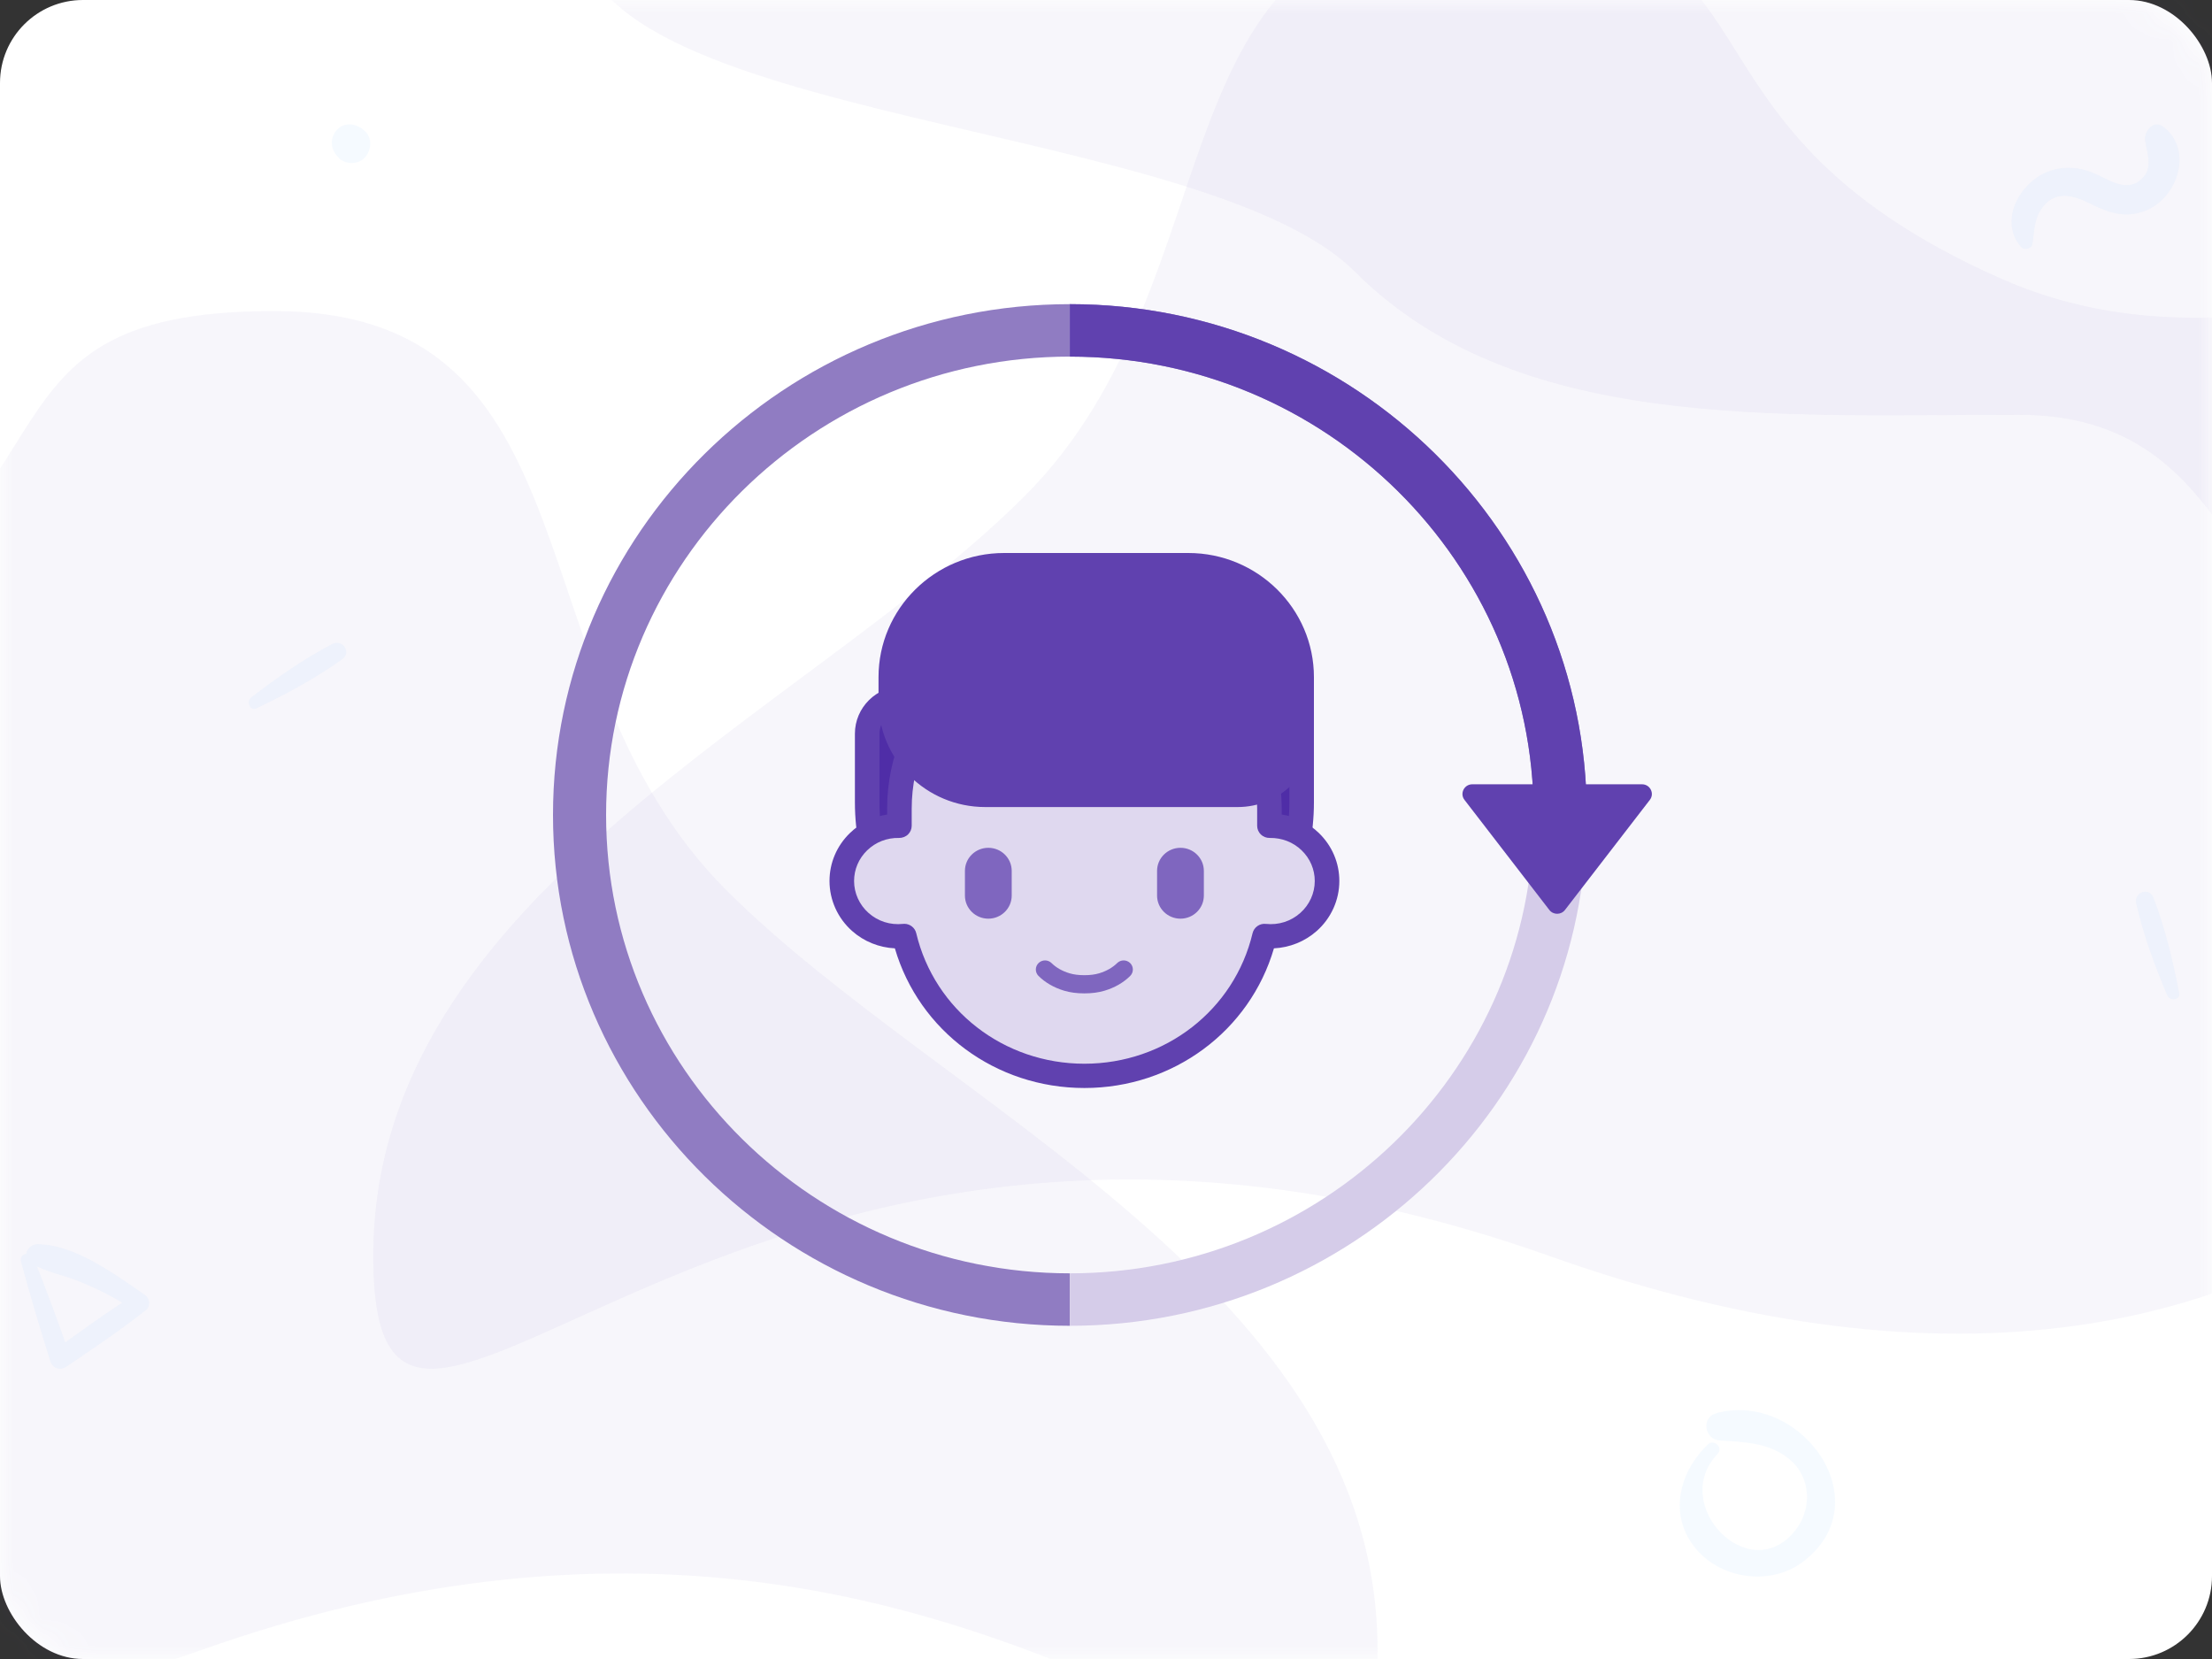 <svg width="80" height="60" viewBox="0 0 80 60" fill="none" xmlns="http://www.w3.org/2000/svg">
<rect x="0" y="0" width="80" height="60" fill="#333333" stroke="none"/>
<rect width="80" height="60" rx="3" fill="white"/>
<mask id="mask0" mask-type="alpha" maskUnits="userSpaceOnUse" x="0" y="0" width="80" height="60">
<rect width="80" height="60" rx="3" fill="white"/>
</mask>
<g mask="url(#mask0)">
<path opacity="0.05" d="M46.749 -12C38.499 -12 24.249 -12 21.249 -3.75C18.249 4.5 43.193 4.016 48.999 9.823C54.806 15.629 64.168 15 72.999 15C81.831 15 80.157 24.734 87.249 23.25C94.341 21.766 87.999 14.332 90.249 9.823C90.249 5.619 90.249 -12 90.249 -12C90.249 -12 60.624 -12 46.749 -12Z" fill="#6041AF"/>
<path opacity="0.05" d="M7.286 59.675C36.733 49.205 49.821 72.763 49.821 59.675C49.821 46.587 34.116 40.043 26.263 32.191C18.41 24.338 21.847 11.25 9.903 11.25C-2.041 11.25 3.977 18.587 -9.074 24.338C-22.125 30.089 -22.162 70.145 7.286 59.675Z" fill="#6041AF"/>
<path opacity="0.05" d="M56.036 45.425C26.588 34.955 13.5 58.513 13.5 45.425C13.5 32.337 29.205 25.793 37.058 17.941C44.911 10.088 41.474 -3 53.418 -3C65.362 -3 59.344 4.337 72.395 10.088C85.446 15.839 98.571 0.926 98.571 17.941C98.571 34.955 85.483 55.895 56.036 45.425Z" fill="#6041AF"/>
<path opacity="0.05" d="M9.277 25.617C10.336 25.111 11.421 24.527 12.376 23.842C12.726 23.59 12.381 23.1 12.012 23.295C10.992 23.829 9.996 24.52 9.088 25.223C8.901 25.363 9.036 25.731 9.277 25.617Z" fill="#3792FC"/>
<path opacity="0.05" d="M78.812 35.916C78.592 34.764 78.304 33.565 77.883 32.467C77.73 32.065 77.167 32.272 77.26 32.68C77.517 33.803 77.933 34.94 78.382 35.999C78.472 36.214 78.864 36.178 78.812 35.916Z" fill="#3792FC"/>
<path opacity="0.05" d="M13.197 4.744C13.176 4.726 13.158 4.708 13.137 4.692C12.875 4.459 12.444 4.414 12.19 4.692C11.933 4.972 11.941 5.359 12.19 5.639C12.208 5.66 12.226 5.678 12.242 5.699C12.475 5.964 12.96 5.956 13.197 5.699C13.43 5.442 13.477 4.993 13.197 4.744Z" fill="#3792FC"/>
<path opacity="0.05" d="M73.506 8.821C73.572 8.392 73.56 7.985 73.798 7.605C74.277 6.853 74.957 7.041 75.616 7.374C76.286 7.712 76.919 7.913 77.646 7.599C78.784 7.107 79.32 5.39 78.232 4.581C77.881 4.318 77.534 4.75 77.581 5.083C77.646 5.543 77.875 6.054 77.48 6.449C76.951 6.979 76.33 6.534 75.8 6.295C75.23 6.038 74.622 5.982 74.036 6.22C73.024 6.631 72.287 8.003 73.093 8.931C73.206 9.06 73.478 9 73.506 8.821Z" fill="#3792FC"/>
<path opacity="0.05" d="M61.765 52.243C60.725 53.242 60.331 54.796 61.322 55.998C62.254 57.13 64.066 57.366 65.23 56.467C68.049 54.291 65.11 50.282 62.072 51.111C61.508 51.265 61.649 52.069 62.204 52.098C63.092 52.148 64.045 52.181 64.754 52.807C65.516 53.474 65.533 54.606 64.907 55.377C63.249 57.412 60.372 54.415 62.113 52.591C62.337 52.363 61.997 52.023 61.765 52.243Z" fill="#3792FC"/>
<path opacity="0.05" d="M0.757 45.614C1.082 46.821 1.438 48.014 1.813 49.207C1.901 49.493 2.173 49.584 2.42 49.415C3.39 48.755 4.357 48.109 5.278 47.379C5.455 47.238 5.416 46.955 5.243 46.835C4.167 46.098 2.716 45.007 1.35 45C1.004 44.996 0.761 45.487 1.114 45.688C1.664 46.006 2.324 46.119 2.914 46.362C3.591 46.645 4.265 46.976 4.865 47.404C4.879 47.206 4.894 47.008 4.904 46.81C3.877 47.442 2.91 48.152 1.936 48.858C2.127 48.896 2.321 48.935 2.511 48.974C2.095 47.795 1.668 46.627 1.205 45.466C1.107 45.222 0.69 45.356 0.757 45.614Z" fill="#3792FC"/>
</g>
<path d="M39.219 36.785C34.88 36.785 31.363 33.309 31.363 29.021V26.535C31.363 25.828 31.943 25.255 32.658 25.255H47.075V29.021C47.075 33.309 43.558 36.785 39.219 36.785Z" fill="#4F2DA7"/>
<path fill-rule="evenodd" clip-rule="evenodd" d="M30.919 29.021C30.919 33.544 34.642 37.224 39.219 37.224C43.797 37.224 47.52 33.544 47.52 29.021V25.255C47.52 25.013 47.321 24.816 47.076 24.816H32.658C31.699 24.816 30.919 25.587 30.919 26.535V29.021ZM31.808 26.535C31.808 26.072 32.19 25.695 32.658 25.695H46.632V29.021C46.632 33.06 43.307 36.346 39.22 36.346C35.133 36.346 31.808 33.06 31.808 29.021V26.535Z" fill="#6041AF"/>
<path d="M45.91 29.866V29.247C45.91 25.628 42.915 22.694 39.219 22.694C35.523 22.694 32.528 25.628 32.528 29.247V29.866C31.366 29.843 30.444 30.757 30.444 31.863C30.444 33.044 31.487 33.978 32.705 33.851C33.395 36.75 36.049 38.91 39.219 38.91C42.39 38.91 45.044 36.75 45.734 33.851C46.95 33.978 47.994 33.045 47.994 31.863C47.994 30.757 47.072 29.843 45.91 29.866Z" fill="#DFD8EF"/>
<path d="M42.693 33.225C42.226 33.225 41.847 32.851 41.847 32.389V31.497C41.847 31.036 42.226 30.662 42.693 30.662C43.16 30.662 43.539 31.036 43.539 31.497V32.389C43.539 32.851 43.16 33.225 42.693 33.225Z" fill="#7F66BF"/>
<path d="M35.744 33.225C35.277 33.225 34.898 32.851 34.898 32.389V31.497C34.898 31.036 35.276 30.662 35.744 30.662C36.211 30.662 36.59 31.036 36.59 31.497V32.389C36.59 32.851 36.211 33.225 35.744 33.225Z" fill="#7F66BF"/>
<path fill-rule="evenodd" clip-rule="evenodd" d="M32.364 34.298C33.24 37.289 36.009 39.349 39.219 39.349C42.43 39.349 45.199 37.289 46.074 34.298C46.646 34.27 47.194 34.05 47.622 33.67C48.141 33.209 48.439 32.55 48.439 31.863C48.439 31.206 48.176 30.589 47.699 30.127C47.327 29.767 46.861 29.537 46.355 29.457V29.247C46.355 25.392 43.154 22.255 39.219 22.255C35.285 22.255 32.084 25.391 32.084 29.247V29.458C31.578 29.537 31.111 29.767 30.74 30.127C30.263 30.589 30 31.206 30 31.863C30 32.55 30.298 33.209 30.817 33.67C31.245 34.051 31.793 34.27 32.364 34.298ZM33.137 33.75C33.09 33.55 32.909 33.411 32.705 33.411C32.69 33.411 32.674 33.412 32.658 33.414C32.195 33.462 31.753 33.321 31.411 33.017C31.079 32.722 30.889 32.301 30.889 31.863C30.889 31.444 31.057 31.05 31.362 30.754C31.671 30.456 32.073 30.296 32.519 30.305C32.628 30.308 32.754 30.262 32.839 30.18C32.924 30.097 32.973 29.984 32.973 29.866V29.247C32.973 25.875 35.775 23.133 39.219 23.133C42.664 23.133 45.467 25.875 45.467 29.247V29.866C45.467 29.984 45.515 30.097 45.6 30.18C45.685 30.262 45.797 30.307 45.92 30.305C46.359 30.299 46.769 30.456 47.077 30.755C47.382 31.05 47.55 31.444 47.55 31.863C47.55 32.301 47.36 32.722 47.028 33.017C46.685 33.322 46.241 33.462 45.781 33.414C45.557 33.389 45.353 33.535 45.301 33.75C44.64 36.529 42.139 38.471 39.219 38.471C36.3 38.471 33.799 36.53 33.137 33.75Z" fill="#6041AF"/>
<path d="M35.634 28.749H44.765C46.041 28.749 47.076 27.726 47.076 26.464V24.49C47.076 22.253 45.241 20.439 42.977 20.439H36.317C34.053 20.439 32.218 22.253 32.218 24.49V25.373C32.218 27.237 33.747 28.749 35.634 28.749Z" fill="#6041AF"/>
<path fill-rule="evenodd" clip-rule="evenodd" d="M35.633 29.188H44.764C46.284 29.188 47.52 27.966 47.52 26.464V24.49C47.52 22.014 45.482 20 42.977 20H36.317C33.811 20 31.773 22.014 31.773 24.49V25.373C31.773 27.476 33.505 29.188 35.633 29.188ZM32.662 24.49C32.662 22.499 34.301 20.878 36.317 20.878H42.977C44.992 20.878 46.632 22.499 46.632 24.49V26.464C46.632 27.482 45.794 28.31 44.765 28.31H35.634C33.995 28.31 32.662 26.992 32.662 25.373V24.49Z" fill="#6041AF"/>
<path d="M39.217 35.927C38.942 35.927 38.702 35.895 38.483 35.829C38.119 35.72 37.799 35.535 37.559 35.296C37.429 35.166 37.43 34.958 37.561 34.83C37.692 34.702 37.902 34.703 38.032 34.832C38.195 34.994 38.418 35.121 38.677 35.199C38.832 35.246 39.009 35.269 39.217 35.269C39.425 35.269 39.601 35.246 39.757 35.199C40.015 35.121 40.238 34.994 40.402 34.832C40.531 34.703 40.742 34.702 40.873 34.83C41.004 34.958 41.004 35.167 40.875 35.296C40.634 35.535 40.315 35.72 39.951 35.829C39.731 35.895 39.491 35.927 39.217 35.927Z" fill="#7F66BF"/>
<path d="M38.694 46.052C29.445 46.052 21.92 38.615 21.92 29.474C21.92 20.334 29.445 12.897 38.694 12.897C47.944 12.897 55.468 20.334 55.468 29.474C55.468 29.629 55.466 29.783 55.462 29.937H57.383C57.386 29.783 57.389 29.629 57.389 29.474C57.389 19.288 49.002 11 38.694 11C28.386 11 20 19.288 20 29.474C20 39.661 28.386 47.949 38.694 47.949V46.052Z" fill="#907CC2"/>
<path d="M57.382 29.937H55.462C55.213 38.864 47.787 46.052 38.694 46.052V47.949C48.846 47.949 57.133 39.911 57.382 29.937V29.937Z" fill="#D5CCE9"/>
<path d="M59.386 28.365H57.436H55.207H53.247C52.954 28.365 52.787 28.698 52.965 28.929L56.034 32.91C56.176 33.094 56.457 33.094 56.599 32.91L59.669 28.929C59.847 28.698 59.68 28.365 59.386 28.365Z" fill="#6041AF"/>
<path d="M38.694 11V12.897C47.944 12.897 55.468 20.334 55.468 29.474C55.468 29.629 55.466 29.783 55.462 29.937H57.383C57.386 29.783 57.389 29.629 57.389 29.474C57.388 19.288 49.002 11 38.694 11Z" fill="#6041AF"/>
</svg>
